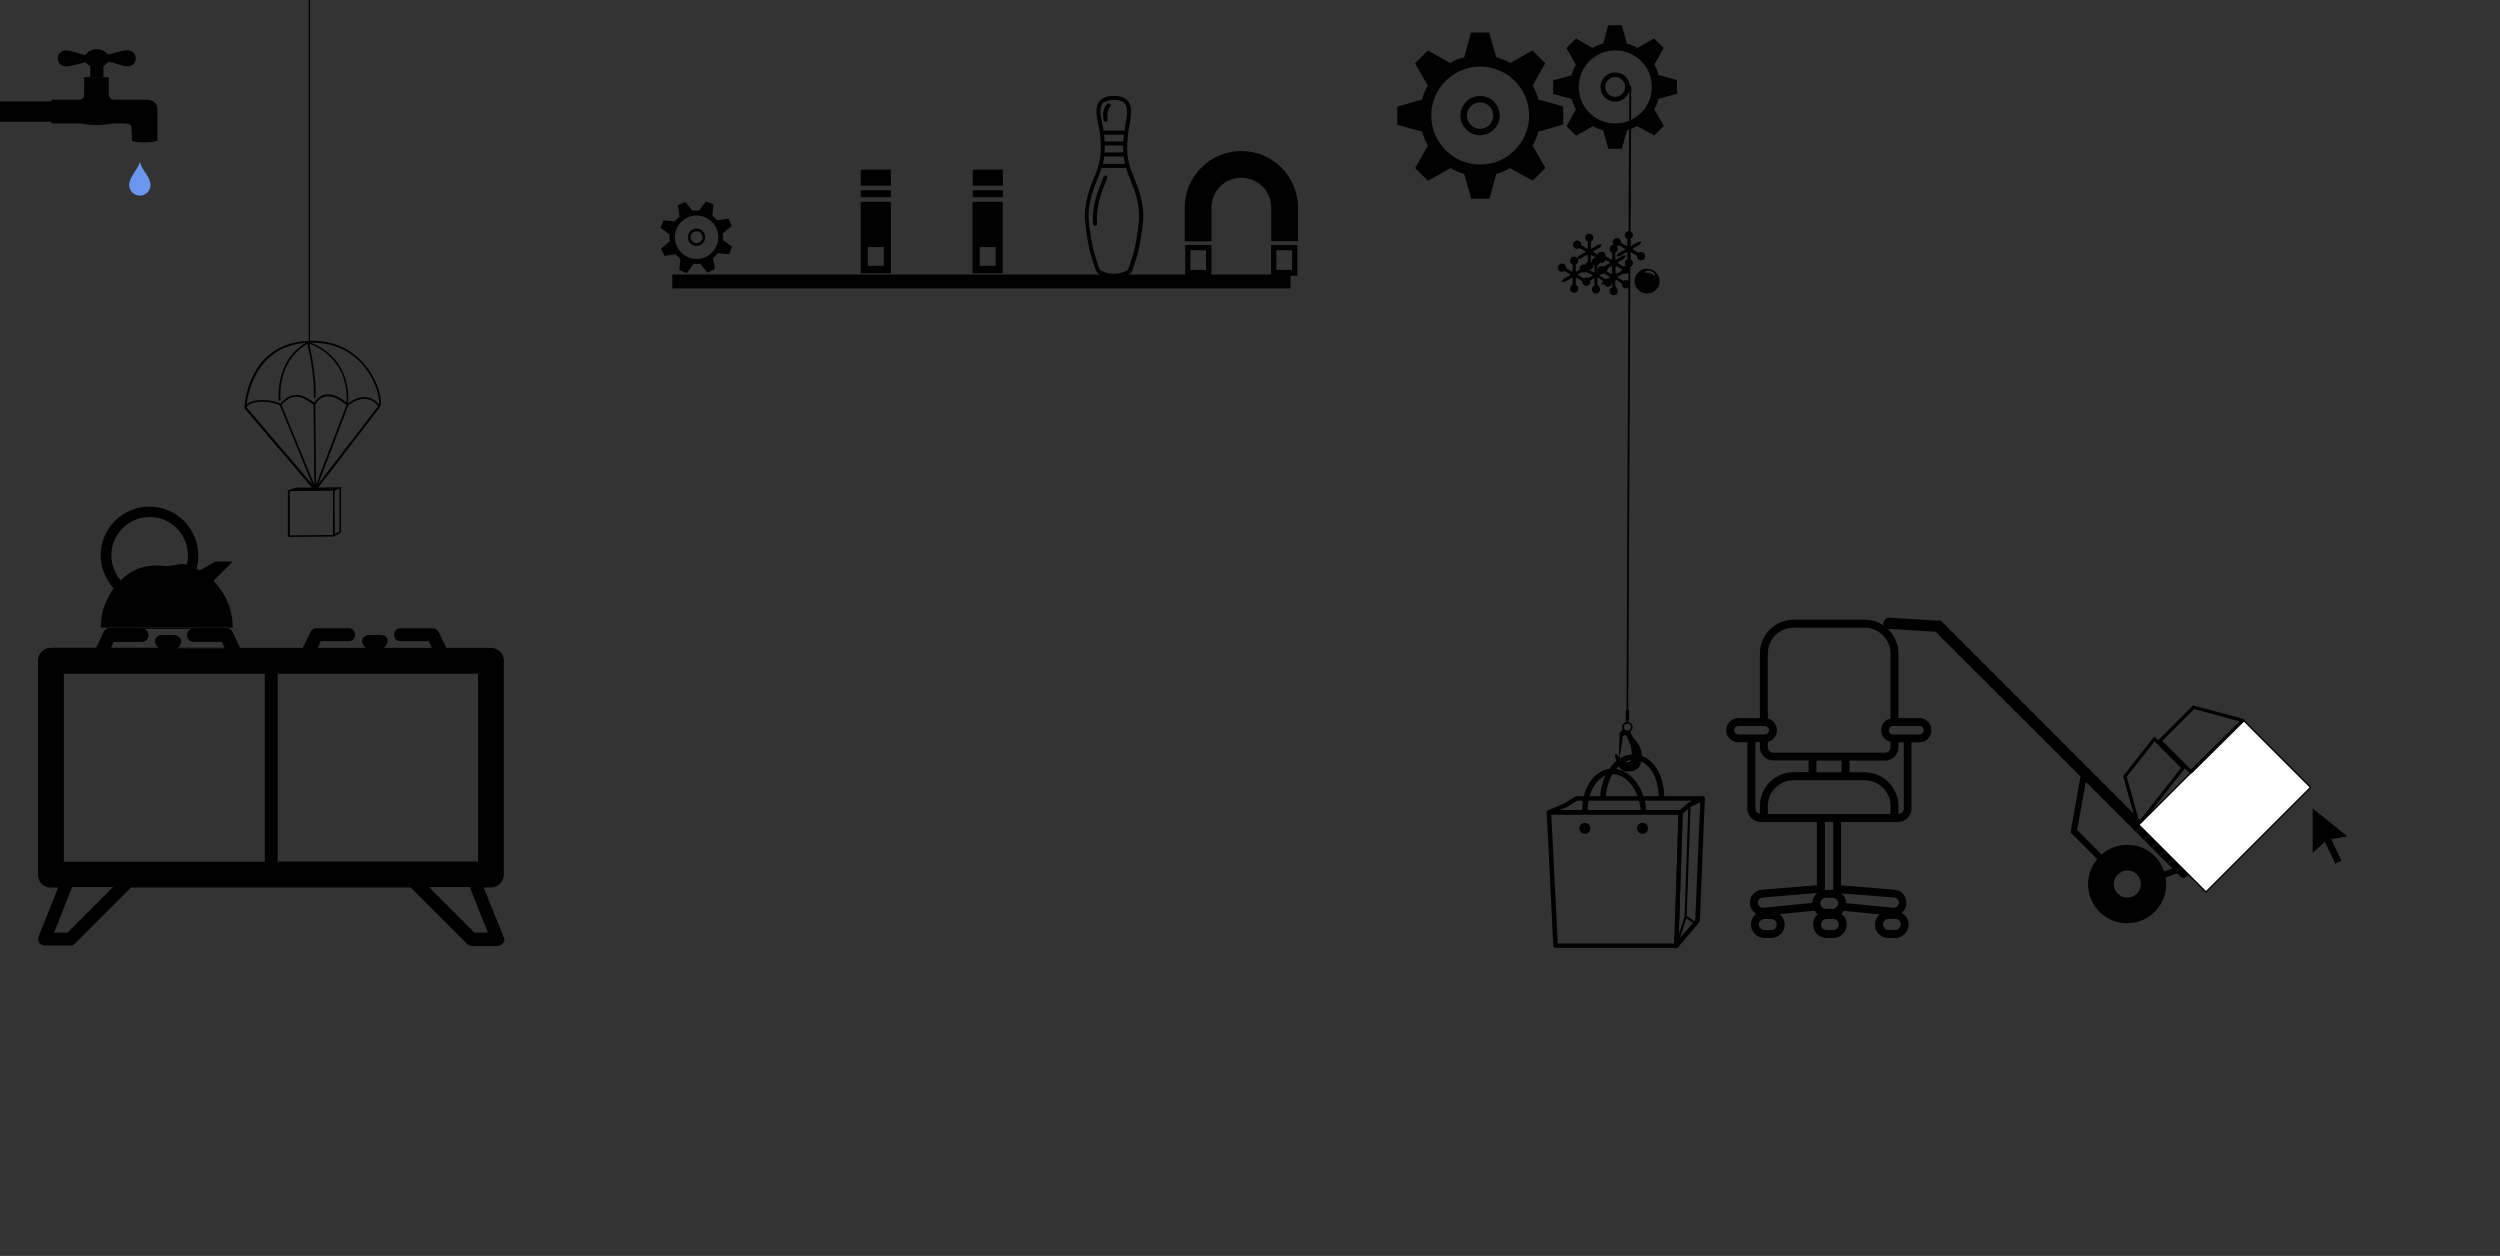 <?xml version="1.0" encoding="utf-8"?>
<?xml-stylesheet type="text/css" href="main.css" ?>

<!-- Generator: Adobe Illustrator 19.1.0, SVG Export Plug-In . SVG Version: 6.00 Build 0)  -->
<svg version="1.1" id="Layer_1" xmlns="http://www.w3.org/2000/svg" xmlns:xlink="http://www.w3.org/1999/xlink" x="0px" y="0px"
	 viewBox="393 0 1895 952" style="enable-background:new 393 0 1895 952;" xml:space="preserve">
<rect x="393" y="0" width="1895" height="952" fill="#333333" stroke="none"/>
<style type="text/css">
	.st0{fill:#010101;}
	.st1{fill:none;stroke:#000000;stroke-width:2.5;stroke-linecap:round;stroke-linejoin:round;}
	.st2{fill:#FFFFFF;stroke:#000000;stroke-miterlimit:10;}
	.st3{fill:none;stroke:#000000;stroke-miterlimit:10;}
	.st4{fill:#6A96EF;}
</style>
<path id="oven" d="M461.1,476.1H476c-2,0-3.5,1.2-4.3,2.7l-5.9,12.2h-34.2c-5.5,0-9.8,4.3-9.8,9.8V663c0,5.5,4.3,9.8,9.8,9.8h5.5
	L422.2,710c-1.2,3.1,1.2,6.7,4.7,6.7h19.6c1.2,0,2.4-0.4,3.5-1.6l42.4-42.4h211.9l42.8,42.8c0.8,0.8,2.4,1.6,3.5,1.6h19.6
	c3.5-0.4,6.7-3.9,4.3-7.5l-14.9-36.9h5.5c5.5,0,9.8-4.3,9.8-9.8v-162c0-5.5-4.3-9.8-9.8-9.8h-33.8l-5.9-12.2
	c-0.8-1.6-2.4-2.7-4.3-2.7h-24.7c-6.3,0-6.3,9.8,0,9.8H718l2.4,5.1H684c2.4-2.4,4.7-6.3,0.8-9c-2.4-1.2-5.5-0.8-7.8-0.8
	c-2.4,0-5.1-0.4-7.1,0.8c-4.3,2.4-2.4,6.7,0.4,9h-36.5l2.4-5.1h21.2c6.3,0,6.3-9.8,0-9.8h-24.7c-2,0-3.5,1.2-4.3,2.7l-5.9,12.2
	h-47.9l-5.9-12.2c-0.8-1.6-2.4-2.7-4.3-2.7h14.5 M755.4,653.1H603.5V510.7h151.9V653.1z M478.7,486.4h21.6c6.3,0,6.3-9.8,0-9.8h39.2
	c-6.3,0-6.3,9.8,0,9.8h21.6l2.4,5.1H527c2.4-2.4,4.7-6.3,0.8-9c-2.4-1.6-5.5-1.2-7.8-1.2c-2.4,0-5.1-0.4-7.1,0.8
	c-4.3,2.4-2.4,6.7,0.4,9h-36.5L478.7,486.4z M441.4,510.7h152.3v142.5H441.4V510.7z M444.2,706.9H434l13.7-34.5h31L444.2,706.9z
	 M752.6,706.9l-34.5-34.5h31l13.7,34.5H752.6z"/>
<path id="ovenburner" d="M476.4,476.1c-2,0-3.5,1.2-4.3,2.7l-5.9,12.2H575l-5.9-12.2c-0.8-1.6-2.4-2.7-4.3-2.7 M479.2,486.4h21.6
	c6.3,0,6.3-9.8,0-9.8H540c-6.3,0-6.3,9.8,0,9.8h21.6l2.4,5.1h-36.5c2.4-2.4,4.7-6.3,0.8-9c-2.4-1.6-5.5-1.2-7.8-1.2
	c-2.4,0-5.1-0.4-7.1,0.8c-4.3,2.4-2.4,6.7,0.4,9h-36.6L479.2,486.4z M753.1,706.9h10.2"/>
<path id="parachute" d="M681,308.3c1.6-1.8,0.7-8.8-2.1-16.1c-3.1-8.1-16.3-34.8-51-33.9c-47.1,1.2-49.6,49.2-49.7,50.6h-0.1l0,0
	h0.2c0,0,0,0.7,0.2,0.8l50.9,59.9h-12.2l-5.5,1.9l0,0c-0.3,0.1-0.5,0.3-0.5,0.6v33.7c0,0.8,0.6,1.2,1.4,1.2l32.6-0.3
	c0.3,0,0.6,0.1,0.9-0.1l4.6-2.4c0.5-0.5,0.8-1,0.8-1.7v-32.9c0-0.4-0.3-0.3-0.3-0.3l-17,0.3l46.7-60.9
	C681,308.6,681,308.3,681,308.3z M655.6,307.1l-23,60.2l-0.6-60.8c2.6-4.1,5.8-6.1,9.6-6.1C647.7,300.3,653.6,305.3,655.6,307.1z
	 M630.7,306.6l0.6,60.8L606.4,307c3.7-4.2,7.3-6.3,11.2-6.3c4.3,0,8.2,2.6,11.6,4.9C629.7,305.9,630.2,306.3,630.7,306.6z
	 M605.1,307.3l24.6,59.8l-49.8-58.3c1.1-2.6,6-4.3,12.5-4.3C597.3,304.6,602.2,305.6,605.1,307.3z M657,307.3c4.3-3.3,8.4-5,12.2-5
	c6,0,9.5,4.3,10.4,5.6l-45.3,58.9L657,307.3z M677.6,292.7c2.6,6.7,3.1,11.8,2.7,13.9c-1.5-1.9-5.2-5.6-11.2-5.6
	c-3.8,0-7.9,1.6-12.2,4.7c1.7-32.2-21-43.2-28.2-45.9c0.3,0,0.6,0,0.9,0C661.3,259.7,673.8,282.8,677.6,292.7z M624.7,259.9
	c-23.8,14.2-20.4,43.2-20.4,43.4c0,0.4,0.4,0.6,0.8,0.6c0.4,0,0.6-0.4,0.6-0.8c0-0.3-3.4-28.7,20.2-42.3c0.5,1.9,5.9,23.1,4.9,40.5
	c0,0.4,0.3,0.6,0.7,0.6l0,0c0.4,0,0.7-0.2,0.7-0.5c0.9-17.2-4.3-38.3-4.9-40.9c5.1,1.7,30,11.7,28.4,44.7c-2.8-2.3-8.2-6.3-14-6.3
	c-4.2,0-7.7,2.1-10.5,6.3c-0.4-0.3-0.8-0.5-1.2-0.8c-3.6-2.4-7.6-5.1-12.4-5.1c-4.2,0-8.2,2.2-12.1,6.7c-3.2-1.8-8-2.8-13.1-2.8
	c-4.6,0-9.7,0.9-12.4,3.2C581.2,296.7,587.9,262.7,624.7,259.9z M612.7,405.8v-33.5l32.7-0.3v33.5L612.7,405.8z M650,403.1l-3.2,1.8
	l-0.2-32.9l3.7-1.6v32C650.3,402.6,650.1,402.9,650,403.1z"/>
<g id="steamCloud">
	<path d="M562.2,430.8h-0.5c0,0.3-0.1,0.5-0.3,0.6c-0.1,0.1-0.3,0.2-0.5,0.2c0,0-0.1,0-0.1,0c0,0,0,0,0,0.1c0.2,0.1,0.3,0.2,0.4,0.4
		c0,0.1,0.1,0.2,0.1,0.3c0,0.4-0.3,0.8-0.7,0.8c0,0-0.1,0-0.1,0c-0.2,0-0.3-0.1-0.5-0.2c0,0-0.1,0.1-0.1,0.1
		c0.1,0.1,0.2,0.3,0.2,0.5c0,0,0,0.1,0,0.1c0,0.4-0.4,0.7-0.8,0.7c-0.1,0-0.2,0-0.3-0.1c-0.2-0.1-0.3-0.2-0.4-0.4c0,0,0,0-0.1,0
		c0,0,0,0.1,0,0.1c0,0.2-0.1,0.4-0.2,0.5c-0.1,0.2-0.4,0.3-0.6,0.3c-0.3,0-0.5-0.1-0.6-0.3c-0.1-0.1-0.2-0.3-0.2-0.5
		c0,0,0-0.1,0-0.1c0,0,0,0-0.1,0c-0.1,0.2-0.2,0.3-0.4,0.4c-0.1,0-0.2,0.1-0.3,0.1c-0.4,0-0.8-0.3-0.8-0.7c0,0,0-0.1,0-0.1
		c0-0.2,0.1-0.3,0.2-0.5c0,0-0.1-0.1-0.1-0.1c-0.1,0.1-0.3,0.2-0.5,0.2c0,0-0.1,0-0.1,0c-0.4,0-0.7-0.4-0.7-0.8c0-0.1,0-0.2,0.1-0.3
		c0.1-0.2,0.2-0.3,0.4-0.4c0,0,0,0,0-0.1c0,0-0.1,0-0.1,0c-0.2,0-0.4-0.1-0.5-0.2c-0.2-0.1-0.3-0.4-0.3-0.6h-0.6
		c0,0.4,0.2,0.8,0.5,1c-0.1,0.2-0.1,0.3-0.1,0.6c0,0.7,0.5,1.3,1.2,1.3c0.1,0.7,0.6,1.2,1.3,1.2c0.2,0,0.4,0,0.6-0.1
		c0.2,0.3,0.6,0.5,1,0.5c0.4,0,0.8-0.2,1-0.5c0.2,0.1,0.3,0.1,0.6,0.1c0.7,0,1.3-0.5,1.3-1.2c0.7-0.1,1.2-0.6,1.2-1.3
		c0-0.2,0-0.4-0.1-0.6C562,431.7,562.2,431.3,562.2,430.8z"/>
	<path d="M553.1,431h0.5c0-0.3,0.1-0.5,0.3-0.6c0.1-0.1,0.3-0.2,0.5-0.2c0,0,0.1,0,0.1,0c0,0,0,0,0-0.1c-0.2-0.1-0.3-0.2-0.4-0.4
		c0-0.1-0.1-0.2-0.1-0.3c0-0.4,0.3-0.8,0.7-0.8c0,0,0.1,0,0.1,0c0.2,0,0.3,0.1,0.5,0.2c0,0,0.1-0.1,0.1-0.1
		c-0.1-0.1-0.2-0.3-0.2-0.5c0,0,0-0.1,0-0.1c0-0.4,0.4-0.7,0.8-0.7c0.1,0,0.2,0,0.3,0.1c0.2,0.1,0.3,0.2,0.4,0.4c0,0,0,0,0.1,0
		c0,0,0-0.1,0-0.1c0-0.2,0.1-0.4,0.2-0.5c0.1-0.2,0.4-0.3,0.6-0.3c0.3,0,0.5,0.1,0.6,0.3c0.1,0.1,0.2,0.3,0.2,0.5c0,0,0,0.1,0,0.1
		c0,0,0,0,0.1,0c0.1-0.2,0.2-0.3,0.4-0.4c0.1,0,0.2-0.1,0.3-0.1c0.4,0,0.8,0.3,0.8,0.7c0,0,0,0.1,0,0.1c0,0.2-0.1,0.3-0.2,0.5
		c0,0,0.1,0.1,0.1,0.1c0.1-0.1,0.3-0.2,0.5-0.2c0,0,0.1,0,0.1,0c0.4,0,0.7,0.4,0.7,0.8c0,0.1,0,0.2-0.1,0.3
		c-0.1,0.2-0.2,0.3-0.4,0.4c0,0,0,0,0,0.1c0,0,0.1,0,0.1,0c0.2,0,0.4,0.1,0.5,0.2c0.2,0.1,0.3,0.4,0.3,0.6h0.5c0-0.4-0.2-0.8-0.5-1
		c0.1-0.2,0.1-0.3,0.1-0.6c0-0.7-0.5-1.3-1.2-1.3c-0.1-0.7-0.6-1.2-1.3-1.2c-0.2,0-0.4,0-0.6,0.1c-0.2-0.3-0.6-0.5-1-0.5
		c-0.4,0-0.8,0.2-1,0.5c-0.2-0.1-0.3-0.1-0.6-0.1c-0.7,0-1.3,0.5-1.3,1.2c-0.7,0.1-1.2,0.6-1.2,1.3c0,0.2,0,0.4,0.1,0.6
		C553.3,430.2,553.1,430.6,553.1,431z"/>
</g>
<g id="bowling_pin">
	<path d="M1251.5,131.9c-2.3-5.6-3.4-10.1-3.9-14.7c0,0,0,0,0-0.1s0-0.1,0-0.2c-0.5-5-0.1-10,0.6-16.5c0.2-1.6,0.5-3.5,0.9-5.5
		c1.2-6.4,2.7-13.7-1.1-18.3c-2.1-2.6-5.7-3.9-10.6-3.9c-5.2,0-8.9,1.3-11,4c-3.7,4.5-2.1,11.6-0.8,17.9c0.5,2.1,0.9,4.1,1.1,5.8
		c1.3,12.6,1.4,19.9-3.3,31.5c-4.3,10.6-9.2,22.6-7.9,35.9c0.6,7,2.7,21.1,4.9,26.9c0.2,0.4,0.4,1.3,0.7,2.4
		c2.3,7.6,3.3,9.9,4.6,10.5l0.3,0.1c1.5,0.8,5.5,3,11.5,3c6.1,0,10.1-2.2,11.5-3l0.2-0.1c1.4-0.7,2.4-2.9,4.7-10.5
		c0.3-1.1,0.6-1.9,0.7-2.4c2.1-5.7,4.2-19.9,4.9-26.9C1260.6,154.4,1255.8,142.4,1251.5,131.9z M1230.4,110.3h13.9
		c0,1.8,0,3.5,0.1,5.2h-14.1C1230.4,113.8,1230.4,112.1,1230.4,110.3z M1244.5,107.3h-14.2c-0.1-1.7-0.2-3.4-0.4-5.2h15.1
		C1244.7,103.8,1244.6,105.6,1244.5,107.3z M1230,118.6h14.7c0.2,1.8,0.6,3.7,1,5.6H1229C1229.5,122.3,1229.8,120.4,1230,118.6z
		 M1228.7,78.6c1.5-1.9,4.5-2.9,8.7-2.9c4,0,6.7,0.9,8.2,2.8c2.9,3.5,1.6,10,0.5,15.8c-0.3,1.7-0.6,3.2-0.8,4.7h-15.8
		c-0.2-1.6-0.6-3.3-1-5.1C1227.3,88.3,1226,82,1228.7,78.6z M1256.3,167.5c-0.6,6.7-2.6,20.6-4.7,26.1c-0.2,0.5-0.5,1.4-0.8,2.5
		c-0.6,2.1-2.3,7.7-3.2,8.7l-0.2,0.1c-1.3,0.7-4.8,2.6-10.1,2.6c-5.3,0-8.8-1.9-10.1-2.6l-0.2-0.1c-0.9-1-2.6-6.6-3.2-8.7
		c-0.3-1.1-0.6-2.1-0.8-2.5c-2-5.5-4.1-19.4-4.7-26.1c-1.2-12.6,3.5-24.2,7.7-34.5c0.8-2,1.5-3.9,2-5.7h18.5c0.6,1.8,1.2,3.7,2,5.7
		C1252.8,143.3,1257.5,154.9,1256.3,167.5z"/>
	<path d="M1231.5,133.1c-0.8-0.3-1.7,0.1-2,0.8c-4.3,10.6-9.2,22.6-7.9,35.9c0.1,0.8,0.7,1.4,1.5,1.4h0.1c0.8-0.1,1.5-0.8,1.4-1.7
		c-1.2-12.6,3.5-24.2,7.7-34.5C1232.6,134.3,1232.3,133.4,1231.5,133.1z"/>
	<path d="M1231.1,92.3c0.1,0,0.1,0,0.2,0c0.8-0.1,1.4-0.9,1.3-1.7c-0.6-4.8,0-7.8,1.8-9.6c0.6-0.6,0.6-1.6,0-2.2s-1.6-0.6-2.2,0
		c-3.5,3.3-3.3,8.6-2.8,12.3C1229.7,91.7,1230.3,92.3,1231.1,92.3z"/>
</g>
<path id="hook" d="M1628,63.8l-2.1,474.7h-0.6v7.7h0.6v1.1c-1.9,0.3-3.4,1.9-3.4,3.9c0,0.7,0.2,1.3,0.5,1.9l0,0c0,0-2.2,1.7-2.3,2.6
	c-0.1,0.9-0.5,14.8-0.6,17.8c-0.7-0.6-1.3-1.3-2.1-2.1c0,0-0.8,0.2-0.8,0.5c0,2.2,1.4,12.6,9.3,12.9c8.9,0.3,10.8-5.2,11-11.8
	c0.3-9.9-9.2-13.9-8.3-18.9c0.8-0.7,1.3-1.8,1.3-2.9c0-2-1.4-3.6-3.3-3.9V546h0.6v-7.7h-0.6l2.3-472.3L1628,63.8z M1626,557.9
	c1.2,2.4,1.9,4.3,2.8,7c1.6,5,3.4,19.9-8.4,8.7c0.3-0.6,0.7-2,1.3-5.3c0.9-5.2,1-7.8,1.3-9.5C1623.4,557.2,1625.4,556.8,1626,557.9z
	 M1629.3,551.1c0,1.5-1.2,2.7-2.7,2.7s-2.7-1.2-2.7-2.7s1.2-2.7,2.7-2.7C1628.1,548.4,1629.3,549.6,1629.3,551.1z"/>
<g id="bsgear">
	<path class="st0" d="M947.7,171.3l-2.5-5.6l-8.5,1.3v0.1c-1.1-1.4-2.4-2.6-3.8-3.6h0.1l0.8-8.6l-5.7-2.2l-5.1,6.9l0,0
		c-1.7-0.2-3.4-0.1-5.1,0.1l0,0l-5.5-6.6l-5.6,2.5l1.3,8.5l0,0c-1.4,1.1-2.5,2.4-3.6,3.7l0,0l-8.6-0.8l-2.2,5.7l6.9,5.1v-0.1
		c-0.2,1.7-0.1,3.5,0.1,5.3v-0.1l-6.6,5.5l2.5,5.6l8.5-1.3l-0.1-0.1c1.1,1.4,2.5,2.7,3.9,3.7l-0.2-0.1l-0.8,8.6l5.7,2.2l5.1-6.9
		l-0.2-0.1c1.8,0.2,3.7,0.2,5.5-0.1l-0.2,0.1l5.5,6.6l5.6-2.5l-1.3-8.5l-0.2,0.1c1.5-1.2,2.7-2.5,3.8-4l-0.1,0.2l8.6,0.8l2.2-5.7
		l-6.9-5.1l-0.1,0.2c0.2-1.8,0.2-3.6-0.1-5.4l0.1,0.1L947.7,171.3z M927.7,194.9c-8.3,3.7-18-0.1-21.7-8.4c-3.7-8.3,0.1-18,8.4-21.7
		c8.3-3.7,18,0.1,21.7,8.4C939.7,181.4,936,191.2,927.7,194.9z"/>
	<path class="st0" d="M918.3,173.8c-3.3,1.5-4.8,5.4-3.4,8.7c1.5,3.3,5.4,4.8,8.7,3.4c3.3-1.5,4.8-5.4,3.4-8.7
		C925.5,173.8,921.6,172.3,918.3,173.8z M922.8,183.9c-2.2,1-4.9,0-5.9-2.3c-1-2.2,0-4.9,2.3-5.9c2.2-1,4.9,0,5.9,2.3
		C926,180.3,925,182.9,922.8,183.9z"/>
</g>
<g id="large_gear_pully">
	<path class="st0" d="M1577.9,94.3V80.6l-18.7-5.1v0.2c-1-3.9-2.6-7.6-4.5-11l0.1,0.1l9.5-16.9l-9.7-9.7l-16.8,9.6l0,0
		c-3.3-1.9-6.9-3.4-10.7-4.5l0,0l-5.3-18.7H1508l-5.1,18.7l0,0c-3.8,1-7.4,2.5-10.7,4.5h0.1l-17-9.5l-9.7,9.7l9.6,16.8l0.1-0.1
		c-2,3.4-3.5,7.1-4.5,11v-0.2l-18.7,5.3v13.8l18.7,5.1v-0.3c1.1,4,2.7,7.8,4.7,11.3l-0.3-0.3l-9.5,17l9.7,9.7l16.8-9.6l-0.3-0.3
		c3.6,2.1,7.4,3.7,11.5,4.8h-0.5l5.3,18.7h13.8l5.1-18.7h-0.5c4.1-1.1,7.9-2.7,11.5-4.8l-0.4,0.3l17,9.5l9.7-9.7l-9.6-16.8l-0.3,0.3
		c2-3.5,3.6-7.3,4.7-11.3v0.3L1577.9,94.3z M1515,124.7c-20.5,0-37.1-16.6-37.1-37.1s16.6-37.1,37.1-37.1s37.1,16.6,37.1,37.1
		C1552.1,108,1535.5,124.7,1515,124.7z"/>
	<path class="st0" d="M1514.9,72.7c-8.2,0-14.9,6.7-14.9,14.9s6.7,14.9,14.9,14.9c8.2,0,14.9-6.7,14.9-14.9
		C1529.7,79.3,1523.1,72.7,1514.9,72.7z M1514.9,97.6c-5.5,0-10-4.5-10-10s4.5-10,10-10s10,4.5,10,10S1520.4,97.6,1514.9,97.6z"/>
</g>
<g id="small_gear_pully">
	<path id="pully_x5F_gear_x5F_2" class="st0" d="M1646.9,102.7l7.3-7.3l-7.2-12.5l-0.2,0.2c1.5-2.6,2.7-5.4,3.5-8.4v0.2l13.9-3.9
		V60.7l-13.9-3.8v0.2c-0.8-2.9-1.9-5.6-3.4-8.2l0.1,0.1l7.1-12.6l-7.3-7.3l-12.6,7.2l0,0c-2.5-1.4-5.2-2.6-8-3.3l0,0l-3.9-13.9H1612
		l-3.8,13.9l0,0c-2.8,0.8-5.5,1.9-8,3.3l0,0l-12.6-7.1l-7.3,7.3l7.2,12.6l0.1-0.1c-1.5,2.5-2.6,5.3-3.4,8.2V57l-13.9,3.9v10.3
		l13.9,3.8v-0.2c0.8,3,2,5.8,3.5,8.4l-0.2-0.2l-7.1,12.6l7.3,7.3l12.6-7.2l-0.3-0.3c2.7,1.6,5.5,2.8,8.6,3.5h-0.4l3.9,13.9h10.3
		l3.8-13.9h-0.4c3-0.8,5.9-2,8.6-3.5l-0.3,0.3L1646.9,102.7z M1617.4,93.6c-15.3,0-27.7-12.4-27.7-27.7s12.4-27.7,27.7-27.7
		c15.3,0,27.7,12.4,27.7,27.7S1632.7,93.6,1617.4,93.6z"/>
	<path class="st0" d="M1617.3,54.9c-6.1,0-11.1,5-11.1,11.1s5,11.1,11.1,11.1s11.1-5,11.1-11.1C1628.4,59.8,1623.4,54.9,1617.3,54.9
		z M1617.3,73.4c-4.1,0-7.5-3.4-7.5-7.5s3.4-7.5,7.5-7.5s7.5,3.4,7.5,7.5C1624.8,70.1,1621.4,73.4,1617.3,73.4z"/>
</g>
<path id="faucet_handle" d="M471.4,58.4V50c1.5-0.8,2.7-1.8,3.4-3.1c5.6,0.5,10,3.4,15,3.4c3.4,0,6.1-2.7,6.1-6.1
	c0-3.4-2.7-6.1-6.1-6.1c-4.7,0-9.4,2.3-15.2,3.2c-1.5-2.4-4.6-4-8.3-4c-3.8,0-7.1,1.8-8.4,4.3c-5.6-0.5-10-3.4-15-3.4
	c-3.4,0-6.1,2.7-6.1,6.1c0,3.4,2.7,6.1,6.1,6.1c4.7,0,9.4-2.3,15.2-3.2c0.7,1.2,1.9,2.2,3.3,2.9v8.4"/>
<rect x="393" y="76.9" width="41" height="15.4"/>
<path id="ball" d="M1651,213.1c0,5.2-4.3,9.4-9.5,9.4s-9.5-4.2-9.5-9.4s4.3-9.4,9.5-9.4S1651,207.9,1651,213.1z M1644.3,205.4
	c-2.1-0.7-4-0.4-4.4,0.7c-0.4,1.1,1.8,0.2,3.9,0.9s3.2,2.8,3.6,1.7C1647.7,207.6,1646.4,206.2,1644.3,205.4z"/>
<path id="office_chair" d="M1848,544.3h-16v-49c0-14.1-11.5-25.6-25.6-25.6h-53.8c-14.1,0-25.6,11.5-25.6,25.6v49h-16.3
	c-5.1,0-9.2,4.1-9.2,9.2s4.1,9.2,9.2,9.2h6.8V613c0,5.3,4.2,9.7,9.4,10v0.1h43.3V671l-41.5,3.4c-5.4,0.3-9.6,4.9-9.3,10.4
	c0.2,3.4,2.1,6.3,4.8,7.9c-2.4,1.9-4,4.8-4,8.1c0,5.7,4.6,10.2,10.3,10.2h5.1c5.7,0,10.2-4.6,10.2-10.2c0-3.2-1.5-6-3.7-7.9
	l26.3-2.6c0.7,1,1.5,2,2.5,2.7c-2.2,1.9-3.6,4.7-3.6,7.8c0,5.7,4.6,10.2,10.2,10.2h5.1c5.7,0,10.2-4.6,10.2-10.2
	c0-3.4-1.6-6.3-4.1-8.2c0.7-0.6,1.4-1.4,1.9-2.2l27.1,2.7c-2.1,1.9-3.5,4.6-3.5,7.7c0,5.7,4.6,10.2,10.2,10.2h5.1
	c5.7,0,10.2-4.6,10.2-10.2c0-3.8-2.1-7.1-5.2-8.9c2.1-1.7,3.5-4.2,3.6-7.1c0.3-5.4-3.9-10.1-9.3-10.4l-40.3-3.3v-48h43.3V623h0.1
	c5.5,0,10-4.5,10-10v-50.3h5.9c5.1,0,9.2-4.1,9.2-9.2C1857,548.4,1853.1,544.3,1848,544.3z M1735.5,705h-5c-2.3,0-4.3-1.9-4.3-4.2
	s1.9-4.2,4.3-4.2h5.1c2.3,0,4.2,1.9,4.2,4.2C1739.8,703.1,1737.9,705,1735.5,705z M1766.7,684.4l-37.2,3.7c-2.1,0.1-3.9-1.6-4-3.7
	c-0.1-2.1,1.5-4,3.8-4.1l41.1-3.4C1768.2,678.8,1766.8,681.4,1766.7,684.4z M1833.8,700.7c0,2.3-1.9,4.2-4.2,4.2h-5.1
	c-2.3,0-4.2-1.9-4.2-4.2s1.9-4.2,4.2-4.2h5.1C1831.9,696.5,1833.8,698.4,1833.8,700.7z M1828.6,680.3c2.1,0.1,3.8,1.9,3.7,4.1
	c-0.1,2.1-1.9,3.8-4,3.7l-36-3.5c-0.1-3-1.4-5.6-3.5-7.4L1828.6,680.3z M1752.6,475.8h53.8c10.8,0,19.6,8.8,19.6,19.6v49.2
	c-4.1,0.9-7.1,4.6-7.1,8.9s3,8,7.1,8.9v4.1c0,2.2-1.8,4-4,4h-85c-2.2,0-4-1.8-4-4v-4.1c3.9-1,6.9-4.6,6.9-8.9s-2.9-7.8-6.9-8.9
	v-49.3C1733,484.5,1741.8,475.8,1752.6,475.8z M1788.9,576.5v8.9h-19v-8.9H1788.9z M1710.7,556.7c-1.7,0-3.2-1.4-3.2-3.2
	s1.4-3.2,3.2-3.2h20c1.7,0,3.2,1.4,3.2,3.2s-1.4,3.2-3.2,3.2H1710.7z M1723.6,612.9v-50.3h3.4v3.8c0,5.5,4.5,10,10,10h26.9v8.9
	h-11.3c-14.1,0-25.6,11.5-25.6,25.6v5.9C1725.1,616.6,1723.6,614.9,1723.6,612.9z M1777,680.5h5.1c2.3,0,4.2,1.9,4.2,4.2
	s-1.9,4.2-4.2,4.2h-5.1c-2.3,0-4.2-1.9-4.2-4.2S1774.6,680.5,1777,680.5z M1776.3,674.5V623h6.3v51.5c-0.2,0-0.4,0-0.6,0h-5.1
	C1776.7,674.5,1776.5,674.5,1776.3,674.5z M1782.5,705h-5c-2.3,0-4.2-1.9-4.2-4.2s1.9-4.2,4.2-4.2h5.1c2.3,0,4.2,1.9,4.2,4.2
	C1786.8,703.1,1784.9,705,1782.5,705z M1826,617h-93v-6c0-10.8,8.8-19.6,19.6-19.6h53.8c10.8,0,19.6,8.8,19.6,19.6V617L1826,617z
	 M1836.1,612.9c0,2.2-1.8,4-4,4h-0.1V611c0-14.1-11.5-25.6-25.6-25.6h-11.5v-8.9h27.1c5.5,0,10-4.5,10-10l0.2-3.8h3.9V612.9
	L1836.1,612.9z M1848,556.7h-20c-1.7,0-3.2-1.4-3.2-3.2s1.4-3.2,3.2-3.2h20c1.7,0,3.2,1.4,3.2,3.2S1849.8,556.7,1848,556.7z"/>
<path id="jack" d="M1597,210.8c-1.1-0.6-2.4-0.5-3.4,0.2l-4.9-2.8l5.7-3.3l1.5-2.3l-2.8,0.2l-5.7,3.3v-5.6
	c1.1-0.5,1.9-1.6,1.9-2.9c0-1.7-1.4-3.1-3.1-3.1s-3.1,1.4-3.1,3.1c0,1.3,0.8,2.4,1.9,2.9v5.6l-4.9-2.8c0.1-1.2-0.4-2.4-1.5-3.1
	c-1.5-0.9-3.4-0.4-4.3,1.1s-0.4,3.4,1.1,4.3c1.1,0.6,2.4,0.5,3.4-0.2l4.9,2.8l-5.7,3.3l-1.5,2.3l2.8-0.2l5.7-3.3v5.6
	c-1.1,0.5-1.9,1.6-1.9,2.9c0,1.7,1.4,3.1,3.1,3.1s3.1-1.4,3.1-3.1c0-1.3-0.8-2.4-1.9-2.9v-5.6l4.9,2.8c-0.1,1.2,0.4,2.4,1.5,3.1
	c1.5,0.9,3.4,0.4,4.3-1.1S1598.5,211.6,1597,210.8z"/>
<path id="mostj" d="M1627,201.8c-1.1-0.6-2.4-0.5-3.4,0.2l-4.9-2.8l5.7-3.3l1.5-2.3l-2.8,0.2l-5.7,3.3v-5.6c1.1-0.5,1.9-1.6,1.9-2.9
	c0-1.7-1.4-3.1-3.1-3.1s-3.1,1.4-3.1,3.1c0,1.3,0.8,2.4,1.9,2.9v5.6l-4.9-2.8c0.1-1.2-0.4-2.4-1.5-3.1c-1.5-0.9-3.4-0.4-4.3,1.1
	s-0.4,3.4,1.1,4.3c1.1,0.6,2.4,0.5,3.4-0.2l4.9,2.8l-5.7,3.3l-1.5,2.3l2.8-0.2l5.7-3.3v5.6c-1.1,0.5-1.9,1.6-1.9,2.9
	c0,1.7,1.4,3.1,3.1,3.1s3.1-1.4,3.1-3.1c0-1.3-0.8-2.4-1.9-2.9v-5.6l4.9,2.8c-0.1,1.2,0.4,2.4,1.5,3.1c1.5,0.9,3.4,0.4,4.3-1.1
	S1628.5,202.6,1627,201.8z"/>
<path id="lastj" d="M1608.5,193.4c-1.1-0.6-2.4-0.5-3.4,0.2l-4.9-2.8l5.7-3.3l1.5-2.3l-2.8,0.2l-5.7,3.3v-5.6
	c1.1-0.5,1.9-1.6,1.9-2.9c0-1.7-1.4-3.1-3.1-3.1s-3.1,1.4-3.1,3.1c0,1.3,0.8,2.4,1.9,2.9v5.6l-4.9-2.8c0.1-1.2-0.4-2.4-1.5-3.1
	c-1.5-0.9-3.4-0.4-4.3,1.1s-0.4,3.4,1.1,4.3c1.1,0.6,2.4,0.5,3.4-0.2l4.9,2.8l-5.7,3.3l-1.5,2.3l2.8-0.2l5.7-3.3v5.6
	c-1.1,0.5-1.9,1.6-1.9,2.9c0,1.7,1.4,3.1,3.1,3.1s3.1-1.4,3.1-3.1c0-1.3-0.8-2.4-1.9-2.9V193l4.9,2.8c-0.1,1.2,0.4,2.4,1.5,3.1
	c1.5,0.9,3.4,0.4,4.3-1.1C1610.5,196.2,1610,194.3,1608.5,193.4z"/>
<path id="mostj" d="M1613.5,211.4c-1.1-0.6-2.4-0.5-3.4,0.2l-4.9-2.8l5.7-3.3l1.5-2.3l-2.8,0.2l-5.7,3.3v-5.6
	c1.1-0.5,1.9-1.6,1.9-2.9c0-1.7-1.4-3.1-3.1-3.1s-3.1,1.4-3.1,3.1c0,1.3,0.8,2.4,1.9,2.9v5.6l-4.9-2.8c0.1-1.2-0.4-2.4-1.5-3.1
	c-1.5-0.9-3.4-0.4-4.3,1.1s-0.4,3.4,1.1,4.3c1.1,0.6,2.4,0.5,3.4-0.2l4.9,2.8l-5.7,3.3l-1.5,2.3l2.8-0.2l5.7-3.3v5.6
	c-1.1,0.5-1.9,1.6-1.9,2.9c0,1.7,1.4,3.1,3.1,3.1s3.1-1.4,3.1-3.1c0-1.3-0.8-2.4-1.9-3.9V210l4.9,3.8c-0.1,1.2,0.4,2.4,1.5,3.1
	c1.5,0.9,3.4,0.4,4.3-1.1C1615.5,214.2,1615,212.3,1613.5,211.4z"/>
<path id="lastj" d="M1627,212.7c-1.1-0.6-2.4-0.5-3.4,0.2l-4.9-2.8l5.7-3.3l1.5-2.3l-2.8,0.2l-5.7,3.3v-5.6
	c1.1-0.5,1.9-1.6,1.9-2.9c0-1.7-1.4-3.1-3.1-3.1s-3.1,1.4-3.1,3.1c0,1.3,0.8,2.4,1.9,2.9v5.6l-4.9-2.8c0.1-1.2-0.4-2.4-1.5-3.1
	c-1.5-0.9-3.4-0.4-4.3,1.1s-0.4,3.4,1.1,4.3c1.1,0.6,2.4,0.5,3.4-0.2l4.9,2.8l-5.7,3.3l-1.5,2.3l2.8-0.2l5.7-3.3v5.6
	c-1.1,0.5-1.9,1.6-1.9,2.9c0,1.7,1.4,3.1,3.1,3.1s3.1-1.4,3.1-3.1c0-1.3-0.8-2.4-1.9-3.9v-5.5l4.9,3.8c-0.1,1.2,0.4,2.4,1.5,3.1
	c1.5,0.9,3.4,0.4,4.3-1.1C1629,215.5,1628.5,213.5,1627,212.7z"/>
<path id="jack" d="M1638.5,191.4c-1.1-0.6-2.4-0.5-3.4,0.2l-4.9-2.8l5.7-3.3l1.5-2.3l-2.8,0.2l-5.7,3.3v-5.6
	c1.1-0.5,1.9-1.6,1.9-2.9c0-1.7-1.4-3.1-3.1-3.1s-3.1,1.4-3.1,3.1c0,1.3,0.8,2.4,1.9,2.9v5.6l-4.9-2.8c0.1-1.2-0.4-2.4-1.5-3.1
	c-1.5-0.9-3.4-0.4-4.3,1.1s-0.4,3.4,1.1,4.3c1.1,0.6,2.4,0.5,3.4-0.2l4.9,2.8l-5.7,3.3l-1.5,2.3l2.8-0.2l5.7-3.3v5.6
	c-1.1,0.5-1.9,1.6-1.9,2.9c0,1.7,1.4,3.1,3.1,3.1s3.1-1.4,3.1-3.1c0-1.3-0.8-2.4-1.9-2.9V191l4.9,2.8c-0.1,1.2,0.4,2.4,1.5,3.1
	c1.5,0.9,3.4,0.4,4.3-1.1C1640.5,194.2,1640,192.3,1638.5,191.4z"/>
<g id="bag">
	<path d="M1567.1,614.1h99.8c1,0,1.6,0.8,1.6,1.6c0,0.1,0,0.1,0,0.2l-3.3,101c0,0.9-0.8,1.6-1.6,1.6l0,0H1572c-1,0-1.6-0.8-1.6-1.6
		v-0.1l-5-101C1565.3,615,1566.1,614.2,1567.1,614.1L1567.1,614.1L1567.1,614.1L1567.1,614.1z M1665.2,617.5h-96.3l4.9,97.7h88.3
		L1665.2,617.5z"/>
	<path d="M1681.8,608.1l-7.3,3.4l-6,5.2l-3.1,95.6l12.6-14.8L1681.8,608.1L1681.8,608.1z M1672.9,608.5l10-4.7l0,0
		c0.3-0.1,0.5-0.2,0.8-0.2c1,0,1.6,0.8,1.6,1.7l-3.8,92.7c0,0.3-0.2,0.8-0.4,1l-16.1,19l0,0c-0.3,0.3-0.8,0.6-1.3,0.6
		c-1,0-1.6-0.8-1.6-1.7l3.3-101c0-0.5,0.2-1,0.6-1.3l6.7-5.8l0,0C1672.6,608.7,1672.8,608.6,1672.9,608.5z"/>
	<polygon points="1674.5,610.1 1671.5,694.8 1669.9,694.7 1672.8,610 	"/>
	<path d="M1662.9,716.7l7.1-22.2c0.2-0.4,0.6-0.7,1-0.5c0.1,0,0.2,0.1,0.3,0.1l6.2,4.3l-1,1.4l-5.2-3.7l-6.8,21.1L1662.9,716.7z"/>
	<path d="M1566.5,614.2l12.8-5.5l7.8-4.9c0.3-0.2,0.6-0.3,0.9-0.3l0,0h95.6c1,0,1.6,0.8,1.6,1.6c0,0.7-0.4,1.3-1,1.6l-9.7,4.5
		l-6.5,5.6c-0.3,0.3-0.7,0.4-1.1,0.4l0,0h-99.8c-1,0-1.6-0.8-1.6-1.6C1565.4,615.1,1565.8,614.5,1566.5,614.2L1566.5,614.2z
		 M1580.7,611.8l-5.5,2.3h91l6.2-5.4l0,0c0.1-0.1,0.3-0.2,0.4-0.3l3.1-1.5h-87.5l-7.5,4.7l0,0
		C1580.9,611.7,1580.8,611.8,1580.7,611.8z"/>
	<path d="M1605.9,605.1c0.3-9.1,3.2-17.3,7.6-23.3c4.6-6.2,10.8-10,17.7-10h0.6c6.5,0.2,12.2,3.9,16.3,9.8c3.9,5.7,6.3,13.4,6.3,22
		l0,0c0,0.3,0,0.9,0,1.6l-4.2-0.2c0-0.3,0-0.8,0-1.4l0,0c0-7.7-2.1-14.6-5.5-19.7c-3.3-4.8-7.9-7.8-13-8h-0.4
		c-5.4,0-10.5,3.2-14.3,8.3c-4,5.3-6.5,12.7-6.8,20.9L1605.9,605.1z"/>
	<path d="M1592.4,615.9c0-0.8-0.1-1.4-0.1-1.9c0-8.5,2.3-16.1,6.2-21.7c4-5.8,9.6-9.4,16-9.7c0.3,0,0.6,0,0.8,0
		c6.8,0,13.1,3.8,17.8,10c4.5,6,7.5,14.2,7.8,23.2l-4.2,0.2c-0.3-8.1-2.9-15.6-7-20.9c-3.8-5.1-8.9-8.3-14.4-8.3h-0.6
		c-5,0.2-9.5,3.2-12.7,7.9c-3.4,4.9-5.5,11.7-5.5,19.3c0,0.7,0,1.3,0,1.8L1592.4,615.9z"/>
	<path d="M1594.3,632.1c2.3,0,4.2-1.9,4.2-4.2s-1.9-4.2-4.2-4.2c-2.3,0-4.2,1.9-4.2,4.2C1590.1,630.2,1592,632.1,1594.3,632.1z"/>
	<path d="M1638,632.1c2.3,0,4.2-1.9,4.2-4.2s-1.9-4.2-4.2-4.2s-4.2,1.9-4.2,4.2C1633.9,630.2,1635.8,632.1,1638,632.1z"/>
</g>
<g id="magnet">
	<path d="M1311.3,157.3c0-6.1,2.4-11.7,6.6-16c4.3-4.3,10-6.6,16-6.6c12.5,0,22.7,10.2,22.7,22.7v25.4h20.3v-25.4
		c0-23.7-19.3-42.9-42.9-42.9c-11.5,0-22.3,4.5-30.4,12.6S1291,146,1291,157.5v25.4h20.3V157.3L1311.3,157.3z"/>
	<polygon points="1307.7,191.9 1307.7,193.9 1309.7,193.9 	"/>
	<path d="M1293.4,185.7h-2v2.8v17.7v2.8h2h15.9h2v-2.8v-17.7v-2.8h-2H1293.4z M1307.2,204.6h-11.9v-1.1v-13.8l0,0h11.9v1.6v12.2
		V204.6z"/>
	<path d="M1358.5,185.7h-2v2.8v17.7v2.8h2h15.9h2v-2.8v-17.7v-2.8h-2H1358.5z M1372.4,204.6h-11.9v-1.1v-13.8l0,0h11.9v1.6v12.2
		V204.6z"/>
</g>
<g id="dollyBox">
	<path id="dolly" d="M1820.6,472.1c-0.1,2.4,1.7,4.4,4.1,4.6l35.5,2.2L1970,588.6l-7.3,41.1l-0.2,1.3l0.8,0.8l19.4,19.4
		c-10.1,12-9.1,29.9,2.5,40.7c12,11.2,30.8,10.4,41.9-1.6c6.5-7,9-16.4,7.5-25.1l8.7-3.2l2.4,2.4c1.3,1.3,3.4,1.3,4.7,0l1.5-1.5
		c0.1-0.1,0.1-0.3,0.2-0.4c0.2-0.1,0.4-0.1,0.5-0.3l46.7-46.7c1-1,1-2.6,0-3.6s-2.6-1-3.6,0l-45.1,45.1l-185.9-186
		c-0.9-0.9-2.1-0.9-3.2-0.6h-0.4l-35.8-2.2c-1.2-0.1-2.4,0.3-3.2,1.1C1821.3,469.9,1820.7,470.9,1820.6,472.1z M2039.7,658.3
		l-6.3,2.2c-1.4-4.2-3.7-8.1-7-11.5l-0.7-0.7c-11.2-10.4-28.4-10.5-39.7-0.6l-18.5-18.5l6.5-36.6
		C1974,592.6,2039.7,658.3,2039.7,658.3z M2012.8,662.8c4,4,4,10.6,0,14.6s-10.6,4-14.6,0s-3.9-10.5,0.1-14.5
		S2008.7,658.7,2012.8,662.8z"/>
	<g id="box">
		<g id="box_flap_open">
			<path class="st1" d="M2013.9,625.3l34-43.4l-21.8-21.8l-22.4,28.4L2013.9,625.3z"/>
		</g>
		<g id="peices">
			
				<rect x="2022.9" y="575.2" transform="matrix(-0.707 0.707 -0.707 -0.707 3981.24 -426.678)" class="st2" width="112.1" height="72"/>
			<path class="st1" d="M2053.7,585.1l-23.5-23.5l25.5-25.5l37.4,10L2053.7,585.1z"/>
		</g>
	</g>
</g>
<line id="parachute_line" class="st3" x1="627.5" y1="262" x2="627.5" y2="-7"/>
<rect id="shelf" x="902.6" y="208.1" width="468.6" height="10.5"/>
<g id="booktwo">
	<rect x="1130.3" y="128.6" width="22.9" height="12.1"/>
	<rect x="1130.3" y="144.2" width="22.9" height="5.3"/>
	<path d="M1153.1,153h-22.9v54.2h22.9V153z M1147.7,201.5h-12.1v-14.2h12.1V201.5z"/>
</g>
<g id="bookone">
	<rect x="1045.4" y="128.6" width="22.9" height="12.1"/>
	<rect x="1045.4" y="144.2" width="22.9" height="5.3"/>
	<path d="M1068.3,153h-22.9v54.2h22.9V153z M1062.9,201.5h-12.1v-14.2h12.1V201.5z"/>
</g>
<path id="droplet" class="st4" d="M507.1,140.2c0,4.4-3.6,8.1-8.1,8.1c-4.4,0-8.1-3.6-8.1-8.1c0-4.8,4.7-10.3,6.7-14
	c1.1-2,0.9-3.1,1.4-3.1s0.3,1.3,1.4,3.3C502.3,130.2,507.1,135.4,507.1,140.2z"/>
<path d="M461.4,58.5h-4.6v12.3c0,2.8-0.7,4.8-4.4,4.8H432v18h21.8c0,0,6.1,1.2,12.3,1.2c6.2,0,12.3-1.2,12.3-1.2h6.7
	c2.8,0,7.6-0.1,7.6,2.7l0.4,10.5c3.8,1.8,16.3,1.3,19.2-0.2V83.3c0-5-2.9-7.7-9-7.7h-23.5c-3,0-4.4-1.8-4.4-4.8V58.5h-3.9H461.4z"/>
<g id="tea_kettle">
	<path d="M479.2,446c-6.1,8.3-9.8,18.6-9.8,29.7h100c0-13.8-5.6-26.3-14.6-35.4l14.6-14.6h-13.3l-11.7,6.7c-0.8-0.5-1.6-0.9-2.5-1.3
		c0.9-3.2,1.4-6.6,1.4-10.1c0-20.4-16.6-37-37-37c-20.4,0-37,16.6-37,37C469.4,430.6,473.2,439.4,479.2,446z M534.6,428
		c-4.8-1.5-10.8,1.5-16.1,1c-15.5-1.5-25,2.1-34,10.9c-4.4-5.1-7.1-11.7-7.1-19c0-16,13-29,29-29c16,0,29,13,29,29
		C535.5,423.4,535.2,425.7,534.6,428z"/>
</g>
<polygon id="cursor" points="2172.2,633.9 2146,612.8 2146,646.4 2155.3,638.2 2163.2,654.7 2167.9,652.5 2160,636 "/>
</svg>

